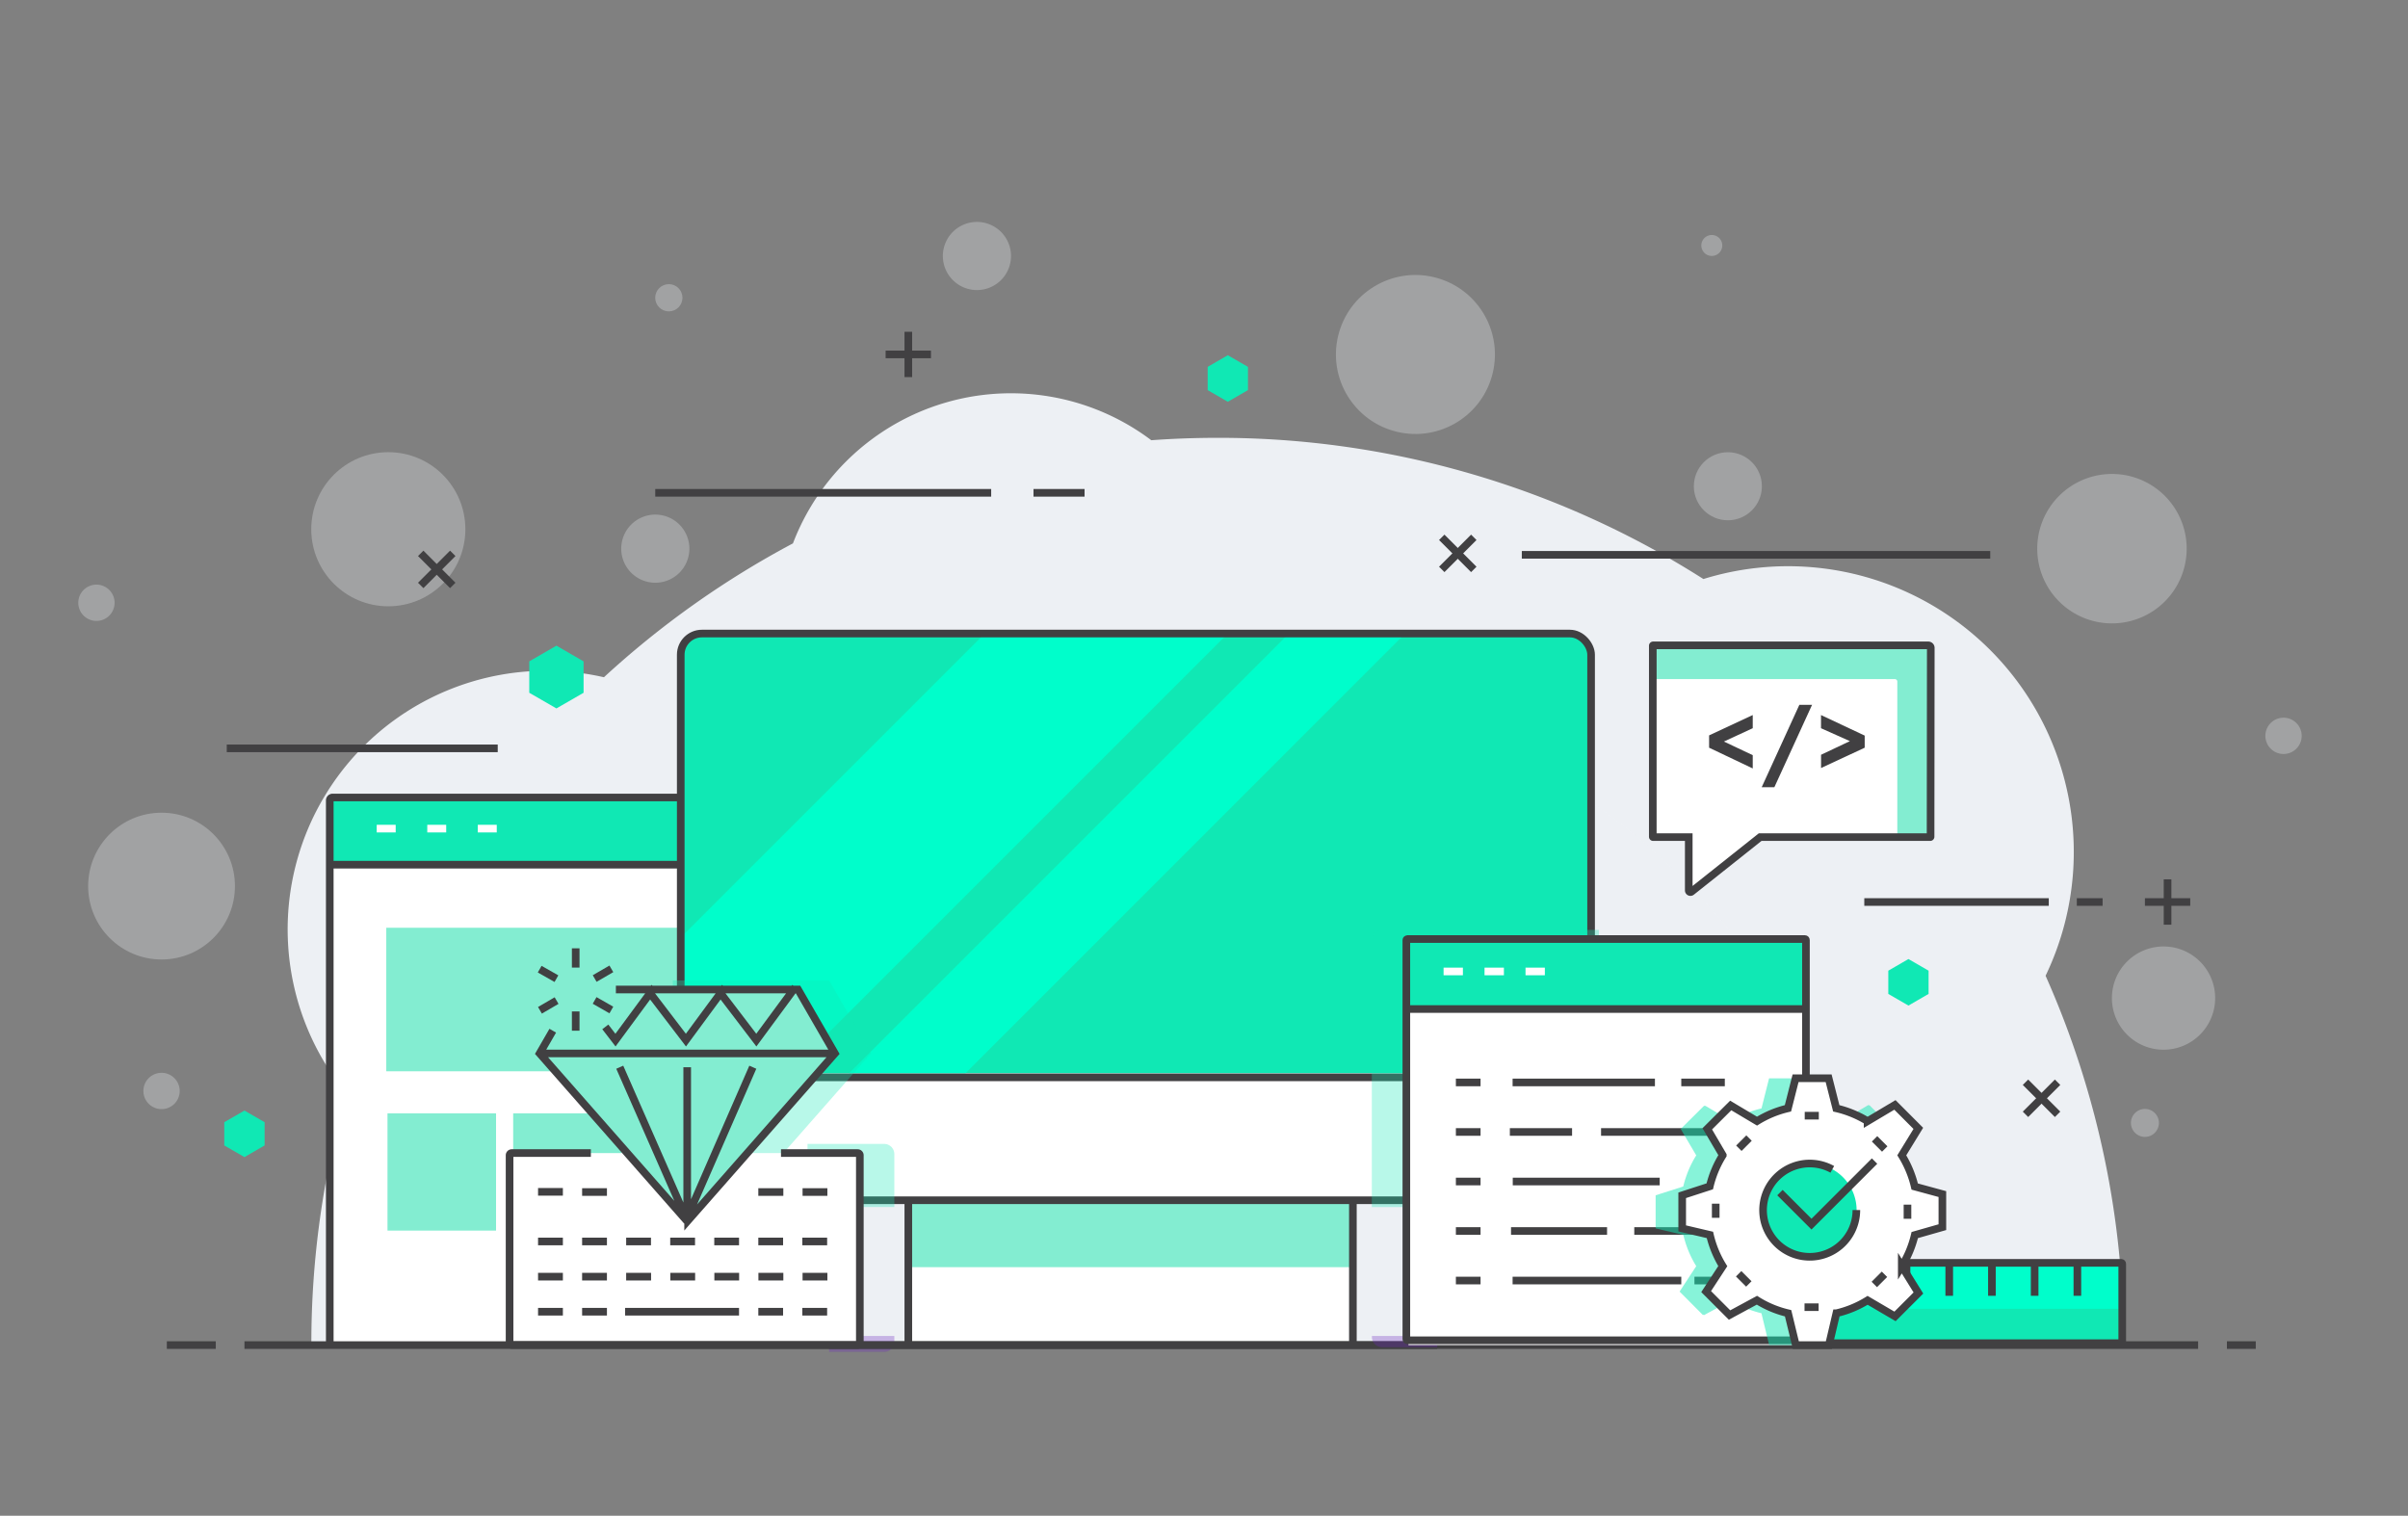 <svg id="Layer_1" data-name="Layer 1" xmlns="http://www.w3.org/2000/svg" viewBox="0 0 473.4 298"><rect x="0" y="0" width="473.4" height="298" fill="#808080" stroke="none"/><defs><style>.cls-1,.cls-2{fill:#edf0f4;}.cls-2,.cls-9{opacity:0.3;}.cls-3{fill:#00fecb;}.cls-12,.cls-4{fill:#10e8b4;}.cls-5,.cls-7{fill:none;stroke-miterlimit:10;stroke-width:1.5px;}.cls-5{stroke:#414042;}.cls-6{fill:#fff;}.cls-7{stroke:#fff;}.cls-8{fill:#83edd1;}.cls-10{fill:#6d24bf;}.cls-11{fill:#414042;}.cls-12{opacity:0.5;}</style></defs><title>Servicio-Web</title><g id="_Group_" data-name="&lt;Group&gt;"><g id="_Group_2" data-name="&lt;Group&gt;"><path id="_Path_" data-name="&lt;Path&gt;" class="cls-1" d="M417.48,264.22a177.48,177.48,0,0,0-15.33-72.38,56.18,56.18,0,0,0-67.27-78,177.36,177.36,0,0,0-95.54-27.76c-4.37,0-8.72.16-13,.47a45.87,45.87,0,0,0-70.45,20.28,178.77,178.77,0,0,0-37.16,26.32A50.85,50.85,0,0,0,68.11,215a178.13,178.13,0,0,0-6.9,49.23Z"/><path id="_Path_2" data-name="&lt;Path&gt;" class="cls-2" d="M368.74,264.22a129.4,129.4,0,0,0-258.8,0Z"/><path id="_Path_3" data-name="&lt;Path&gt;" class="cls-2" d="M435.49,196.23a10.15,10.15,0,1,1-10.14-10.15A10.14,10.14,0,0,1,435.49,196.23Z"/><circle id="_Path_4" data-name="&lt;Path&gt;" class="cls-2" cx="278.25" cy="69.68" r="15.63" transform="translate(146.31 324.38) rotate(-76.67)"/><path id="_Path_5" data-name="&lt;Path&gt;" class="cls-2" d="M135.53,107.87a6.7,6.7,0,1,1-6.7-6.7A6.7,6.7,0,0,1,135.53,107.87Z"/><circle id="_Path_6" data-name="&lt;Path&gt;" class="cls-2" cx="339.69" cy="95.6" r="6.69"/><path id="_Path_7" data-name="&lt;Path&gt;" class="cls-2" d="M198.76,50.32a6.7,6.7,0,1,1-6.7-6.69A6.7,6.7,0,0,1,198.76,50.32Z"/><path id="_Path_8" data-name="&lt;Path&gt;" class="cls-2" d="M424.43,220.77a2.75,2.75,0,1,1-2.75-2.75A2.75,2.75,0,0,1,424.43,220.77Z"/><path id="_Path_9" data-name="&lt;Path&gt;" class="cls-2" d="M338.59,48.26a2.06,2.06,0,1,1-2.06-2.06A2.06,2.06,0,0,1,338.59,48.26Z"/><circle id="_Path_10" data-name="&lt;Path&gt;" class="cls-2" cx="131.49" cy="58.54" r="2.68"/><path id="_Path_11" data-name="&lt;Path&gt;" class="cls-2" d="M22.53,118.51A3.57,3.57,0,1,1,19,114.94,3.57,3.57,0,0,1,22.53,118.51Z"/><path id="_Path_12" data-name="&lt;Path&gt;" class="cls-2" d="M452.5,144.67a3.57,3.57,0,1,1-3.57-3.57A3.57,3.57,0,0,1,452.5,144.67Z"/><circle id="_Path_13" data-name="&lt;Path&gt;" class="cls-2" cx="76.34" cy="104.05" r="15.15"/><path id="_Path_14" data-name="&lt;Path&gt;" class="cls-2" d="M35.33,214.49a3.57,3.57,0,1,1-3.57-3.57A3.57,3.57,0,0,1,35.33,214.49Z"/><path id="_Path_15" data-name="&lt;Path&gt;" class="cls-2" d="M429.89,107.87A14.69,14.69,0,1,1,415.2,93.18,14.69,14.69,0,0,1,429.89,107.87Z"/><circle id="_Path_16" data-name="&lt;Path&gt;" class="cls-2" cx="31.76" cy="174.21" r="14.43"/></g><g id="_Group_3" data-name="&lt;Group&gt;"><rect id="_Rectangle_" data-name="&lt;Rectangle&gt;" class="cls-3" x="333.17" y="248.65" width="84.05" height="15.8" rx="0.19" ry="0.19"/><path id="_Path_17" data-name="&lt;Path&gt;" class="cls-4" d="M416.87,257.32H333.5a.33.33,0,0,1-.33-.33v7.12a.34.34,0,0,0,.33.34h83.37a.34.34,0,0,0,.34-.34V257A.34.34,0,0,1,416.87,257.32Z"/><g id="_Group_4" data-name="&lt;Group&gt;"><rect id="_Rectangle_2" data-name="&lt;Rectangle&gt;" class="cls-5" x="367.29" y="214.15" width="15.8" height="84.05" rx="0.19" ry="0.19" transform="translate(631.37 -119.01) rotate(90)"/><line id="_Path_18" data-name="&lt;Path&gt;" class="cls-5" x1="341.21" y1="254.76" x2="341.21" y2="248.28"/><line id="_Path_19" data-name="&lt;Path&gt;" class="cls-5" x1="349.61" y1="254.76" x2="349.61" y2="248.28"/><line id="_Path_20" data-name="&lt;Path&gt;" class="cls-5" x1="358.01" y1="248.28" x2="358.01" y2="254.76"/><line id="_Path_21" data-name="&lt;Path&gt;" class="cls-5" x1="366.41" y1="248.28" x2="366.41" y2="254.76"/><line id="_Path_22" data-name="&lt;Path&gt;" class="cls-5" x1="374.81" y1="248.28" x2="374.81" y2="254.76"/><line id="_Path_23" data-name="&lt;Path&gt;" class="cls-5" x1="383.21" y1="254.76" x2="383.21" y2="248.28"/><line id="_Path_24" data-name="&lt;Path&gt;" class="cls-5" x1="391.6" y1="254.76" x2="391.6" y2="248.28"/><line id="_Path_25" data-name="&lt;Path&gt;" class="cls-5" x1="400" y1="248.28" x2="400" y2="254.76"/><line id="_Path_26" data-name="&lt;Path&gt;" class="cls-5" x1="408.4" y1="248.28" x2="408.4" y2="254.76"/></g></g><g id="_Group_5" data-name="&lt;Group&gt;"><path id="_Path_27" data-name="&lt;Path&gt;" class="cls-6" d="M157.74,156.34H65.2a.61.61,0,0,0-.59.63V264.45h93.72V157A.61.61,0,0,0,157.74,156.34Z"/><path id="_Path_28" data-name="&lt;Path&gt;" class="cls-4" d="M157.74,156.34H65.2c-.33,0-.59,0-.59.1V170h93.72V156.44C158.33,156.38,158.07,156.34,157.74,156.34Z"/><path id="_Path_29" data-name="&lt;Path&gt;" class="cls-5" d="M158.55,264.45V157.38a.58.58,0,0,0-.59-.59H65.42a.58.58,0,0,0-.59.59V264.45"/><line id="_Path_30" data-name="&lt;Path&gt;" class="cls-5" x1="158.55" y1="170" x2="64.83" y2="170"/><line id="_Path_31" data-name="&lt;Path&gt;" class="cls-7" x1="77.79" y1="162.91" x2="74.06" y2="162.91"/><line id="_Path_32" data-name="&lt;Path&gt;" class="cls-7" x1="87.72" y1="162.91" x2="84" y2="162.91"/><line id="_Path_33" data-name="&lt;Path&gt;" class="cls-7" x1="97.66" y1="162.91" x2="93.93" y2="162.91"/><rect id="_Rectangle_3" data-name="&lt;Rectangle&gt;" class="cls-8" x="75.94" y="182.4" width="71.01" height="28.22"/><rect id="_Rectangle_4" data-name="&lt;Rectangle&gt;" class="cls-8" x="76.18" y="218.89" width="21.34" height="23.05"/><rect id="_Rectangle_5" data-name="&lt;Rectangle&gt;" class="cls-8" x="100.89" y="218.89" width="21.34" height="23.05"/><rect id="_Rectangle_6" data-name="&lt;Rectangle&gt;" class="cls-8" x="125.61" y="218.89" width="21.34" height="23.05"/></g><line id="_Path_34" data-name="&lt;Path&gt;" class="cls-5" x1="366.51" y1="177.34" x2="402.78" y2="177.34"/><line id="_Path_35" data-name="&lt;Path&gt;" class="cls-5" x1="413.36" y1="177.34" x2="408.29" y2="177.34"/><g id="_Group_6" data-name="&lt;Group&gt;"><line id="_Path_36" data-name="&lt;Path&gt;" class="cls-5" x1="421.68" y1="177.34" x2="430.59" y2="177.34"/><line id="_Path_37" data-name="&lt;Path&gt;" class="cls-5" x1="426.13" y1="181.8" x2="426.13" y2="172.88"/></g><g id="_Group_7" data-name="&lt;Group&gt;"><line id="_Path_38" data-name="&lt;Path&gt;" class="cls-5" x1="174.11" y1="69.68" x2="183.02" y2="69.68"/><line id="_Path_39" data-name="&lt;Path&gt;" class="cls-5" x1="178.57" y1="74.14" x2="178.57" y2="65.23"/></g><g id="_Group_8" data-name="&lt;Group&gt;"><line id="_Path_40" data-name="&lt;Path&gt;" class="cls-5" x1="82.71" y1="115.1" x2="89.01" y2="108.79"/><line id="_Path_41" data-name="&lt;Path&gt;" class="cls-5" x1="89.01" y1="115.1" x2="82.71" y2="108.79"/></g><g id="_Group_9" data-name="&lt;Group&gt;"><line id="_Path_42" data-name="&lt;Path&gt;" class="cls-5" x1="283.44" y1="111.95" x2="289.74" y2="105.64"/><line id="_Path_43" data-name="&lt;Path&gt;" class="cls-5" x1="289.74" y1="111.95" x2="283.44" y2="105.64"/></g><g id="_Group_10" data-name="&lt;Group&gt;"><line id="_Path_44" data-name="&lt;Path&gt;" class="cls-5" x1="398.2" y1="219.08" x2="404.51" y2="212.77"/><line id="_Path_45" data-name="&lt;Path&gt;" class="cls-5" x1="404.51" y1="219.08" x2="398.2" y2="212.77"/></g><line id="_Path_46" data-name="&lt;Path&gt;" class="cls-5" x1="44.58" y1="147.13" x2="97.85" y2="147.13"/><line id="_Path_47" data-name="&lt;Path&gt;" class="cls-5" x1="128.82" y1="96.89" x2="194.86" y2="96.89"/><line id="_Path_48" data-name="&lt;Path&gt;" class="cls-5" x1="299.18" y1="109.08" x2="391.27" y2="109.08"/><line id="_Path_49" data-name="&lt;Path&gt;" class="cls-5" x1="213.22" y1="96.89" x2="203.18" y2="96.89"/><polygon id="_Path_50" data-name="&lt;Path&gt;" class="cls-4" points="237.42 72.13 241.38 69.84 245.34 72.13 245.34 76.7 241.38 78.99 237.42 76.7 237.42 72.13"/><polygon id="_Path_51" data-name="&lt;Path&gt;" class="cls-4" points="44.09 220.63 48.06 218.34 52.02 220.63 52.02 225.2 48.06 227.49 44.09 225.2 44.09 220.63"/><polygon id="_Path_52" data-name="&lt;Path&gt;" class="cls-4" points="371.23 190.84 375.19 188.55 379.15 190.84 379.15 195.41 375.19 197.7 371.23 195.41 371.23 190.84"/><polygon id="_Path_53" data-name="&lt;Path&gt;" class="cls-4" points="104.05 130.03 109.39 126.94 114.73 130.03 114.73 136.2 109.39 139.28 104.05 136.2 104.05 130.03"/><g id="_Group_11" data-name="&lt;Group&gt;"><rect id="_Rectangle_7" data-name="&lt;Rectangle&gt;" class="cls-6" x="178.57" y="233.8" width="87.4" height="30.65"/><rect id="_Rectangle_8" data-name="&lt;Rectangle&gt;" class="cls-8" x="178.57" y="233.8" width="87.4" height="15.33"/><rect id="_Path_54" data-name="&lt;Path&gt;" class="cls-6" x="134.01" y="124.56" width="178.97" height="111.41" rx="4.16" ry="4.16"/><path id="_Path_55" data-name="&lt;Path&gt;" class="cls-4" d="M308.82,124.56a4.15,4.15,0,0,1,4.15,4.16V211H134V128.72a4.16,4.16,0,0,1,4.16-4.16Z"/><g id="_Group_12" data-name="&lt;Group&gt;"><polygon id="_Path_56" data-name="&lt;Path&gt;" class="cls-3" points="166.94 211 189.81 211 276.24 124.56 253.38 124.56 166.94 211"/><polygon id="_Path_57" data-name="&lt;Path&gt;" class="cls-3" points="193.59 124.56 134.01 184.14 134.01 211 154.94 211 241.38 124.56 193.59 124.56"/></g><g id="_Group_13" data-name="&lt;Group&gt;"><rect id="_Path_58" data-name="&lt;Path&gt;" class="cls-5" x="133.83" y="124.56" width="178.97" height="111.41" rx="4.16" ry="4.16"/><line id="_Path_59" data-name="&lt;Path&gt;" class="cls-5" x1="133.83" y1="211.81" x2="312.79" y2="211.81"/><line id="_Path_60" data-name="&lt;Path&gt;" class="cls-5" x1="178.57" y1="235.97" x2="178.57" y2="264.45"/><line id="_Path_61" data-name="&lt;Path&gt;" class="cls-5" x1="265.97" y1="235.97" x2="265.97" y2="264.45"/><line id="_Path_62" data-name="&lt;Path&gt;" class="cls-5" x1="282.53" y1="264.45" x2="162.96" y2="264.45"/></g></g><g id="_Group_14" data-name="&lt;Group&gt;" class="cls-9"><path id="_Path_63" data-name="&lt;Path&gt;" class="cls-4" d="M175.82,226.9a2,2,0,0,0-2-2H158.75v1.56h-4.53l17.05-19.39L163,192.75H132.26v38.84a5.73,5.73,0,0,0,5.72,5.72h37.84Z"/><path id="_Path_64" data-name="&lt;Path&gt;" class="cls-10" d="M175.82,263.79v-1.13H163v3.13h10.87A2,2,0,0,0,175.82,263.79Z"/></g><g id="_Group_15" data-name="&lt;Group&gt;"><path id="_Path_65" data-name="&lt;Path&gt;" class="cls-6" d="M168.62,226.7h-68a.43.43,0,0,0-.43.43V264a.43.43,0,0,0,.43.43h68a.43.43,0,0,0,.43-.43V227.13A.43.43,0,0,0,168.62,226.7Z"/><path id="_Path_66" data-name="&lt;Path&gt;" class="cls-8" d="M157,194.54H113.87l-5.08,8.1-2.58,4.47,28.86,32.83a.23.23,0,0,0,.34,0l28.86-32.83Z"/><path id="_Compound_Path_" data-name="&lt;Compound Path&gt;" class="cls-5" d="M121.08,194.54h35.81l7.25,12.57-28.86,32.83a.22.22,0,0,1-.33,0l-28.86-32.83,2.58-4.47m55.47,4.47h-58m15.7,2.71,13.32,30.31M148,209.82l-12.9,29.55m0-29.55v29.55M119,201.89l2,2.6,7.67-10.41m-.62,1.5,6.8,8.91,7.67-10.41m-.62,1.5,6.79,8.91,7.67-10.41m-43.18-7.64v3.79m3.73,2.15,3.28-1.9m0,8.09-3.29-1.88m-3.72,2.16,0,3.79m-3.76-5.92-3.27,1.91m-.05-8.09,3.29,1.87m6.77,34.29H100.61a.43.43,0,0,0-.43.43V264a.43.43,0,0,0,.43.43h68a.43.43,0,0,0,.43-.43V227.13a.43.43,0,0,0-.43-.43H153.54m-47.76,7.62h4.88m0,9.76h-4.88m13.54,0h-4.88m13.54,0H123.1m13.54,0h-4.88m13.53,0h-4.87m13.53,0h-4.87m13.53,0h-4.88M105.78,251h4.88m3.78,0h4.88m3.78,0H128m3.78,0h4.88m3.78,0h4.87m3.79,0H154m3.78,0h4.88m-52,6.89h-4.88m13.54,0h-4.88m8.45,0h22.4m8.66,0h-4.87m13.53,0h-4.88m-43.29-23.53h4.88m29.76,0H154m3.78,0h4.88"/></g><g id="_Group_16" data-name="&lt;Group&gt;"><line id="_Path_67" data-name="&lt;Path&gt;" class="cls-5" x1="48.06" y1="264.45" x2="432.14" y2="264.45"/><line id="_Path_68" data-name="&lt;Path&gt;" class="cls-5" x1="437.8" y1="264.45" x2="443.47" y2="264.45"/><line id="_Path_69" data-name="&lt;Path&gt;" class="cls-5" x1="42.42" y1="264.45" x2="32.8" y2="264.45"/></g><g id="_Group_17" data-name="&lt;Group&gt;" class="cls-9"><path id="_Path_70" data-name="&lt;Path&gt;" class="cls-10" d="M282.53,262.66H269.71v.2a2,2,0,0,0,2,2h10.84Z"/><path id="_Path_71" data-name="&lt;Path&gt;" class="cls-4" d="M271.69,182.82a2,2,0,0,0-2,2v52.5h38.92a5.73,5.73,0,0,0,5.72-5.72V182.82Z"/></g><g id="_Group_18" data-name="&lt;Group&gt;"><rect id="_Rectangle_9" data-name="&lt;Rectangle&gt;" class="cls-4" x="276.89" y="184.61" width="77.63" height="13.76"/><rect id="_Rectangle_10" data-name="&lt;Rectangle&gt;" class="cls-6" x="276.89" y="198.38" width="77.63" height="66.07"/><rect id="_Rectangle_11" data-name="&lt;Rectangle&gt;" class="cls-5" x="276.32" y="184.78" width="78.89" height="78.56" rx="0.2" ry="0.2" transform="translate(539.82 -91.7) rotate(90)"/><line id="_Path_72" data-name="&lt;Path&gt;" class="cls-5" x1="355.04" y1="198.38" x2="276.89" y2="198.38"/><line id="_Path_73" data-name="&lt;Path&gt;" class="cls-7" x1="283.8" y1="190.99" x2="287.6" y2="190.99"/><line id="_Path_74" data-name="&lt;Path&gt;" class="cls-7" x1="291.85" y1="190.99" x2="295.66" y2="190.99"/><line id="_Path_75" data-name="&lt;Path&gt;" class="cls-7" x1="299.91" y1="190.99" x2="303.71" y2="190.99"/><line id="_Path_76" data-name="&lt;Path&gt;" class="cls-5" x1="286.22" y1="212.81" x2="291.07" y2="212.81"/><line id="_Path_77" data-name="&lt;Path&gt;" class="cls-5" x1="297.37" y1="212.81" x2="325.35" y2="212.81"/><line id="_Path_78" data-name="&lt;Path&gt;" class="cls-5" x1="339.09" y1="212.81" x2="330.53" y2="212.81"/><line id="_Path_79" data-name="&lt;Path&gt;" class="cls-5" x1="286.22" y1="222.55" x2="291.07" y2="222.55"/><line id="_Path_80" data-name="&lt;Path&gt;" class="cls-5" x1="296.83" y1="222.55" x2="309.06" y2="222.55"/><line id="_Path_81" data-name="&lt;Path&gt;" class="cls-5" x1="314.76" y1="222.55" x2="346.53" y2="222.55"/><line id="_Path_82" data-name="&lt;Path&gt;" class="cls-5" x1="286.22" y1="232.29" x2="291.07" y2="232.29"/><line id="_Path_83" data-name="&lt;Path&gt;" class="cls-5" x1="297.4" y1="232.29" x2="326.29" y2="232.29"/><line id="_Path_84" data-name="&lt;Path&gt;" class="cls-5" x1="291.07" y1="242.02" x2="286.22" y2="242.02"/><line id="_Path_85" data-name="&lt;Path&gt;" class="cls-5" x1="315.94" y1="242.02" x2="297.06" y2="242.02"/><line id="_Path_86" data-name="&lt;Path&gt;" class="cls-5" x1="321.29" y1="242.02" x2="336.82" y2="242.02"/><line id="_Path_87" data-name="&lt;Path&gt;" class="cls-5" x1="291.07" y1="251.76" x2="286.22" y2="251.76"/><line id="_Path_88" data-name="&lt;Path&gt;" class="cls-5" x1="330.53" y1="251.76" x2="297.37" y2="251.76"/><line id="_Path_89" data-name="&lt;Path&gt;" class="cls-5" x1="339.41" y1="251.76" x2="333.12" y2="251.76"/></g><g id="_Group_19" data-name="&lt;Group&gt;"><path id="_Path_90" data-name="&lt;Path&gt;" class="cls-6" d="M379.58,164.51a.07.07,0,0,1-.07.07H346.08l-13.5,10.73a.33.33,0,0,1-.54-.26V164.58H325a.07.07,0,0,1-.07-.07V127a.07.07,0,0,1,.07-.07h54.14a.49.49,0,0,1,.49.49Z"/><path id="_Path_91" data-name="&lt;Path&gt;" class="cls-8" d="M373,134a.49.49,0,0,0-.5-.49H324.88V127a.07.07,0,0,1,.07-.07h54.14a.49.49,0,0,1,.49.49v37.14a.07.07,0,0,1-.07.07H373Z"/><path id="_Path_92" data-name="&lt;Path&gt;" class="cls-5" d="M379.58,127.37a.49.49,0,0,0-.49-.49H325a.07.07,0,0,0-.07.07v37.56a.07.07,0,0,0,.07.07H332v10.47a.33.33,0,0,0,.54.26l13.5-10.73h33.43a.07.07,0,0,0,.07-.07Z"/><g id="_Group_20" data-name="&lt;Group&gt;"><path id="_Compound_Path_2" data-name="&lt;Compound Path&gt;" class="cls-11" d="M336,147v-2.42l8.58-4v2.59l-5.67,2.62,5.67,2.68v2.61Z"/><path id="_Compound_Path_3" data-name="&lt;Compound Path&gt;" class="cls-11" d="M353.74,138.58h2.5l-7.41,16.19h-2.49Z"/><path id="_Compound_Path_4" data-name="&lt;Compound Path&gt;" class="cls-11" d="M366.59,144.62V147l-8.58,4v-2.61l5.67-2.68L358,143.17v-2.59Z"/></g></g><path id="_Path_93" data-name="&lt;Path&gt;" class="cls-12" d="M376.85,241.31V234.8l-5.45-1.48a20.8,20.8,0,0,0-2.54-6.14l3.25-5.31-4.6-4.6-.12.07-.08-.09L362,220.4a20.4,20.4,0,0,0-6-2.48l-1.5-5.91h-.2v0h-6.51l-1.49,5.91a20.53,20.53,0,0,0-6,2.47l-5.06-3-.07.07-.13-.09-4.62,4.59,3.05,5.19a20.44,20.44,0,0,0-2.55,6.12L325.49,235v6.51l5.45,1.28a20.73,20.73,0,0,0,2.53,6.14l-3.27,5,4.59,4.61.12-.07.09.09,5.29-2.86a20.53,20.53,0,0,0,6,2.49l1.52,6.26h.2v0h6.5l1.47-6.26A20.65,20.65,0,0,0,362,255.7l5.27,3.09.07-.06.14.08,4.6-4.6-3.27-5.27a20.39,20.39,0,0,0,2.55-6.13Z"/><g id="_Group_21" data-name="&lt;Group&gt;"><path id="_Path_94" data-name="&lt;Path&gt;" class="cls-6" d="M382.06,241.31V234.8l-5.45-1.48a20.28,20.28,0,0,0-2.54-6.14l3.25-5.31-4.6-4.6-5.36,3.19a20.85,20.85,0,0,0-6.13-2.54l-1.5-5.91h-6.51l-1.49,5.91a20.39,20.39,0,0,0-6.08,2.51l-5.18-3.07L335.87,222l3.05,5.19a20.44,20.44,0,0,0-2.55,6.12L330.91,235v6.51l5.44,1.28a20.59,20.59,0,0,0,2.54,6.13l-3.27,5,4.59,4.61,5.38-2.91a20.63,20.63,0,0,0,6.13,2.56l1.52,6.26h6.51l1.47-6.26a20.33,20.33,0,0,0,6.13-2.54l5.39,3.16,4.61-4.6-3.27-5.27a20.12,20.12,0,0,0,2.54-6.13Z"/><path id="_Path_95" data-name="&lt;Path&gt;" class="cls-4" d="M365,237.92a9.17,9.17,0,1,1-9.17-9.17A9.18,9.18,0,0,1,365,237.92Z"/><path id="_Compound_Path_5" data-name="&lt;Compound Path&gt;" class="cls-5" d="M368.53,228.27l-12.4,12.4-6.2-6.2m10.29-4.57a9.17,9.17,0,1,0,4.73,8m16.91,3.37v-6.51l-5.44-1.48a20.91,20.91,0,0,0-2.54-6.14l3.25-5.3-4.6-4.61-5.37,3.2A20.61,20.61,0,0,0,361,217.9l-1.5-5.91H353l-1.5,5.91a20.36,20.36,0,0,0-6.08,2.52l-5.17-3.08-4.61,4.59,3.05,5.19a20.46,20.46,0,0,0-2.56,6.12L330.71,235l0,6.51,5.45,1.28a20.73,20.73,0,0,0,2.53,6.14l-3.27,5,4.6,4.61,5.38-2.91a20.16,20.16,0,0,0,6.13,2.56l1.52,6.26h6.5l1.47-6.26a20.28,20.28,0,0,0,6.14-2.54l5.39,3.16,4.6-4.6-3.27-5.27a20.44,20.44,0,0,0,2.55-6.12Zm-24.29-21.92H354.8m13.73,4.55,2,2M375,239.62v-2.78m-6.52,15.69,2-2M354.76,257h2.77m-13.72-4.57-2-2m-4.51-11v-2.78m6.55-12.9-2,2"/></g></g></svg>